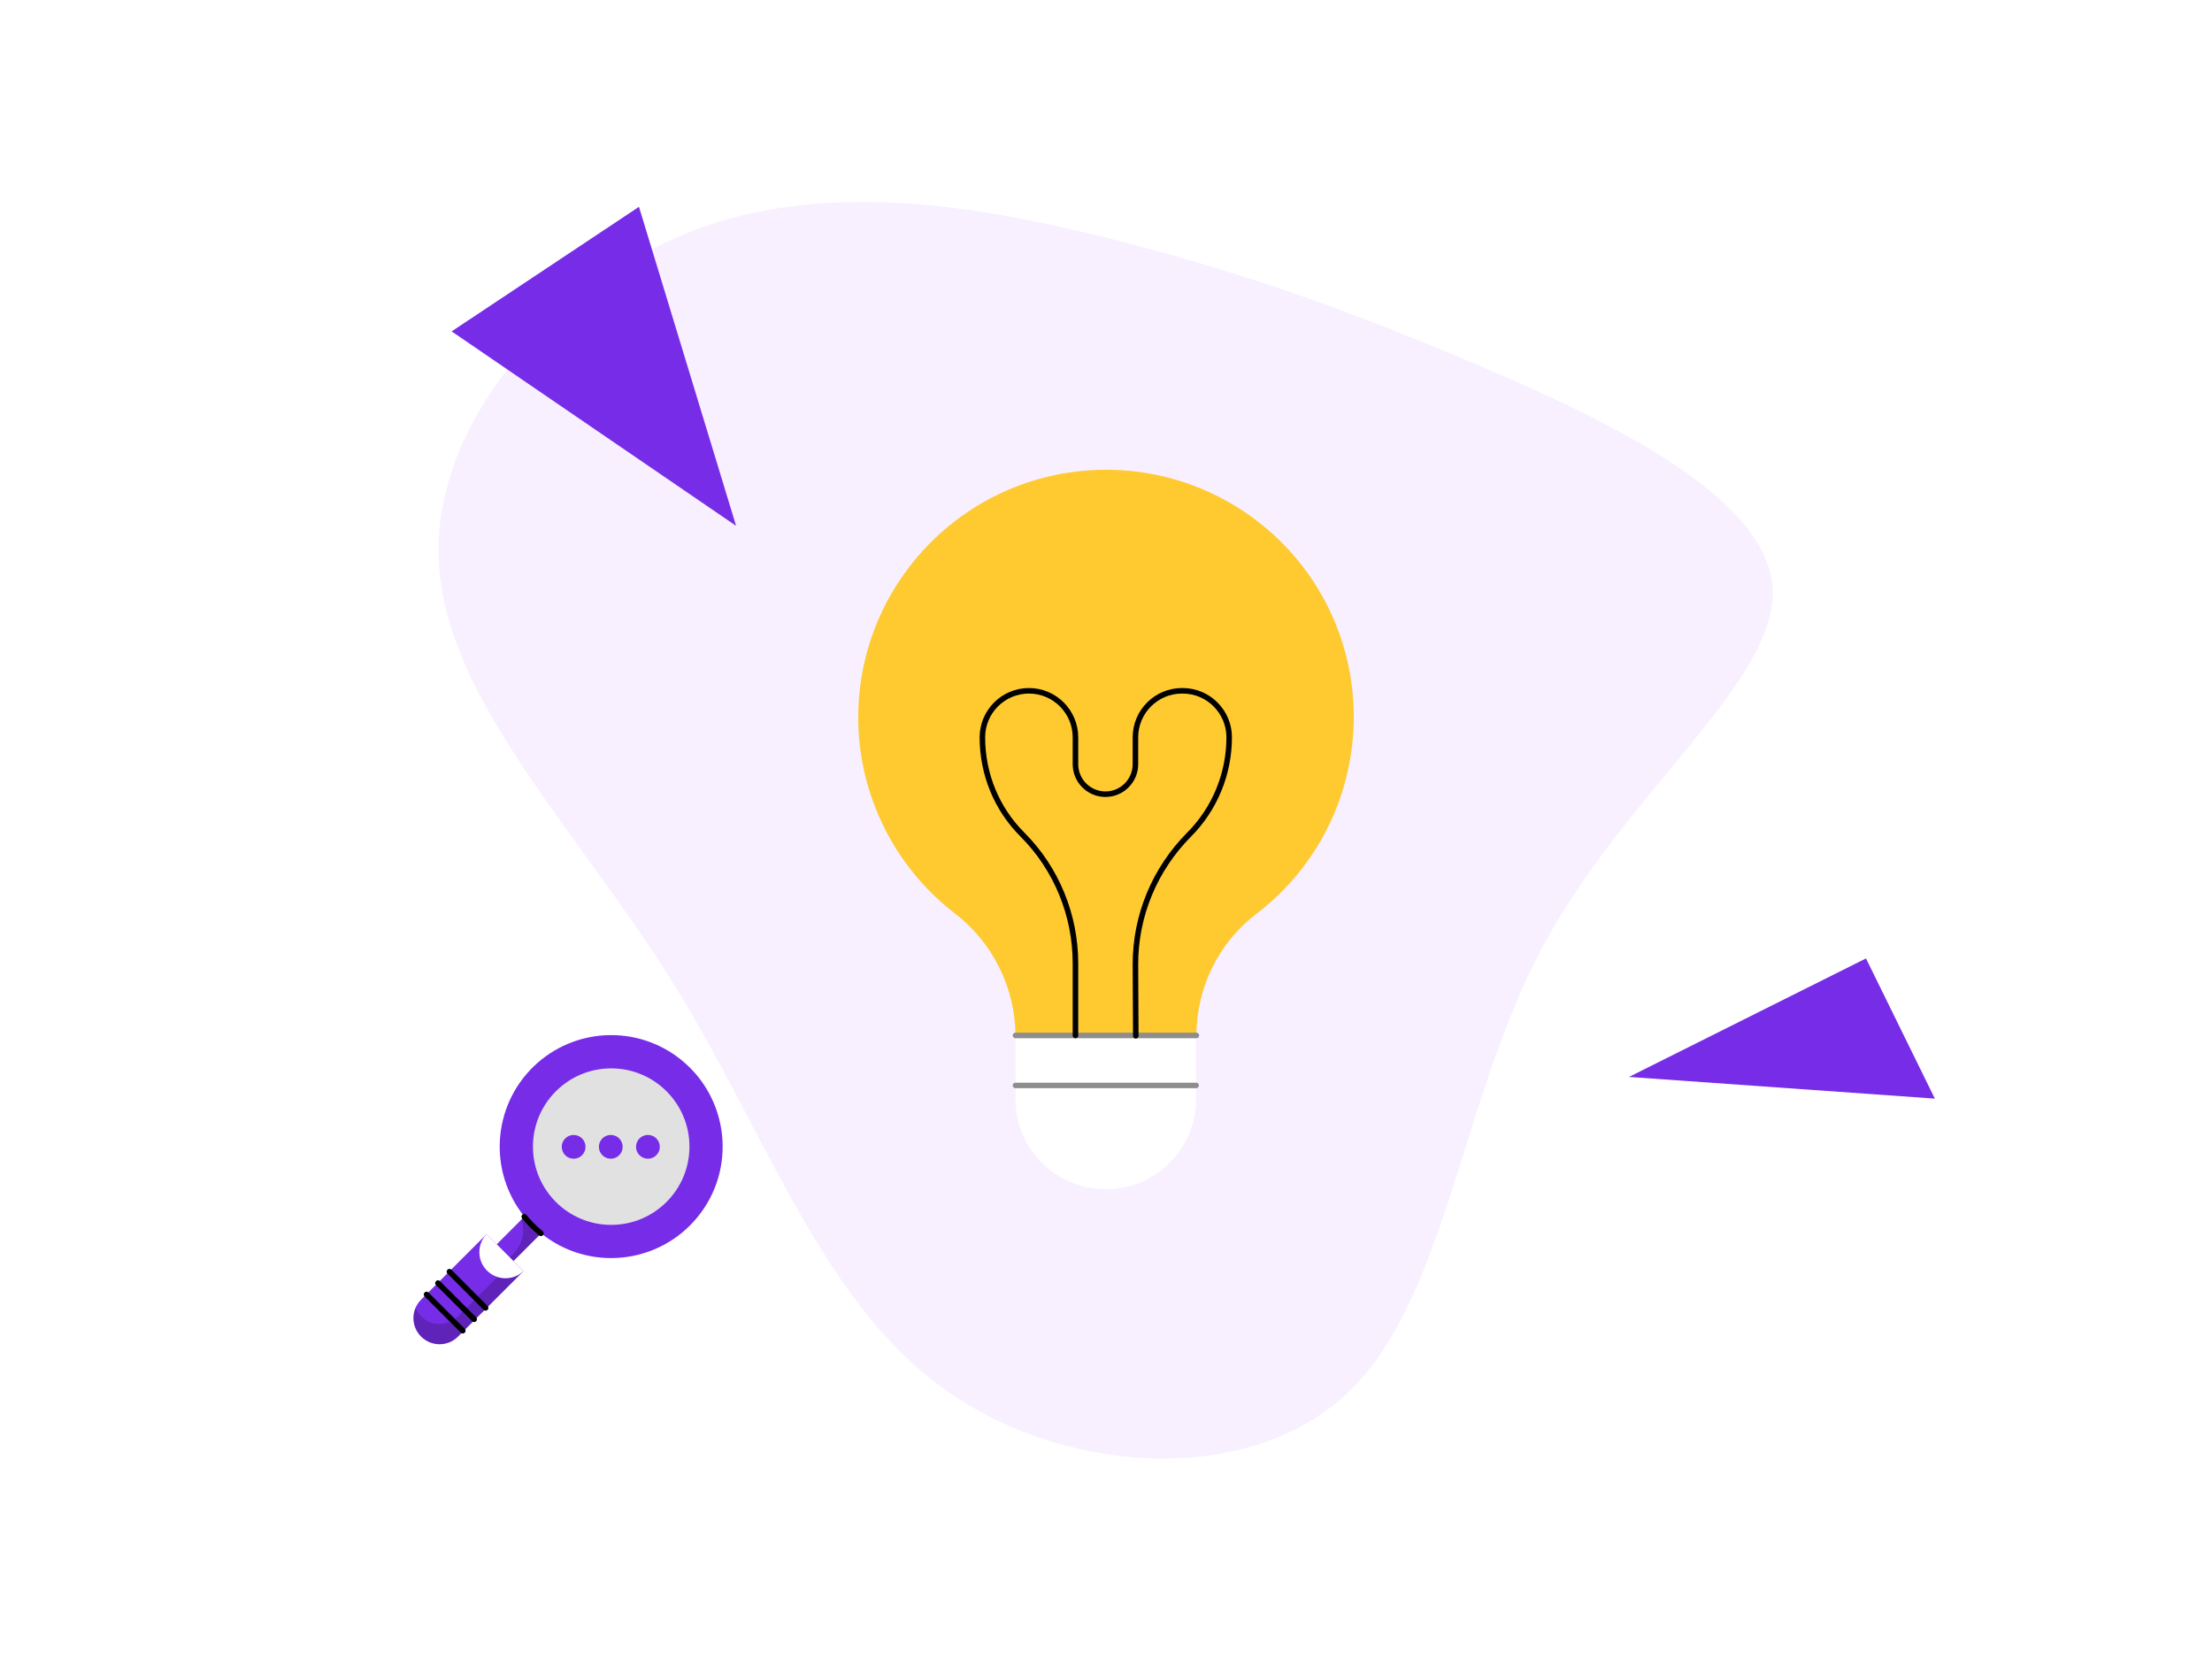 <svg xmlns="http://www.w3.org/2000/svg" height="1200" width="1600" version="1.1" xmlns:xlink="http://www.w3.org/1999/xlink" xmlns:svgjs="http://svgjs.com/svgjs"><rect fill="#ffffff00" width="1600" height="1200"></rect><g><path d="M1070.45 264.69C1164.85 305.05 1279.43 359.82 1282.31 426.83 1284.47 493.85 1175.66 573.12 1115.85 684.82 1056.04 796.51 1045.95 941.36 973.89 1008.38 901.1 1076.12 765.63 1066.75 679.15 1001.89 591.96 937.04 553.04 816.69 485.3 708.6 417.57 600.5 321.72 504.66 317.4 405.94 312.35 307.93 398.83 207.04 499.72 167.41 599.88 128.5 713.74 150.12 808.14 173.9 902.54 198.4 976.05 224.34 1070.45 264.69Z" fill="#f8f0ff" opacity="1" stroke-width="4" stroke="none"></path></g><g><path d="M795.61 339.86C696.63 342.36 618.6 424.38 620.84 523.11 622.09 576.96 647.77 627.57 690.4 660.48 718.07 681.67 734.28 714.33 734.53 748.98L744 768.93H849.71L865.41 748.98C865.41 714.58 881.37 681.92 908.8 660.98 987.33 600.89 1002.54 488.7 942.45 409.92 907.55 364.54 852.95 338.37 795.61 339.86Z" fill="#ffc930" opacity="1" stroke-width="4" stroke="none"></path><path d="M734.53 749.23V794.86C734.53 831.01 763.7 860.18 799.85 860.18 836 860.18 865.17 831.01 865.17 794.86V749.23H734.53Z" fill="#ffffff" opacity="1" stroke-width="4" stroke="none"></path><path d="M734.53 748.98H865.41" stroke="#8d8d8d" stroke-width="4" stroke-linecap="round" stroke-linejoin="round" opacity="1" fill="none"></path><path d="M734.53 785.13H865.17" stroke="#8d8d8d" stroke-width="4" stroke-linecap="round" stroke-linejoin="round" opacity="1" fill="none"></path><path d="M777.91 748.98V696.88C777.91 661.97 764.19 628.32 739.51 603.63 720.81 584.94 710.59 559.76 710.59 533.33 710.59 514.63 725.8 499.67 744.25 499.67 762.95 499.67 777.91 514.88 777.91 533.33V552.77C777.91 564.74 787.63 574.47 799.6 574.47 811.56 574.47 821.29 564.74 821.29 552.77V533.33C821.29 514.63 836.49 499.67 854.94 499.67H855.44C874.14 499.67 889.1 514.88 889.1 533.33 889.1 559.76 878.63 585.19 859.93 603.88 835.25 628.81 821.29 662.22 821.29 697.38L821.54 749.23" stroke="#000000" stroke-width="4" stroke-linecap="round" stroke-linejoin="round" opacity="1" fill="none"></path></g><g><path d="M462.19 149.6L326.69 239.7 532.43 380.35 462.19 149.6Z" fill="#772ce8" opacity="1" stroke-width="4" stroke="none"></path></g><g><path d="M1399.53 794.66L1349.72 693.26 1178.29 778.97 1399.53 794.66Z" fill="#772ce8" opacity="1" stroke-width="4" stroke="none"></path></g><g><path d="M378.61 919.48L351.9 892.77 304.6 940.07C297.21 947.45 297.21 959.39 304.6 966.78 311.98 974.16 323.92 974.16 331.31 966.78L378.61 919.48Z" fill="#772ce8" stroke-linejoin="round" opacity="1" stroke-width="4" stroke="none"></path><path d="M304.6 952.18C311.98 959.56 323.92 959.56 331.31 952.18L371.27 912.21 378.61 919.5 331.31 966.8C323.92 974.18 311.98 974.18 304.6 966.8 298.98 961.18 297.67 952.99 300.55 946.11 301.46 948.33 302.83 950.36 304.6 952.18Z" fill="#000000" opacity="0.2" stroke-width="4" stroke="none"></path><path d="M380.06 879.25L392.18 891.37 371.33 912.22 359.21 900.1 380.06 879.25Z" fill="#772ce8" opacity="1" stroke-width="4" stroke="none"></path><path d="M369.86 908.41C377.65 901.42 380.28 890.9 377.14 882.15L380.07 879.22 392.22 891.36 371.37 912.2 368.64 909.47C369 909.11 369.45 908.76 369.86 908.41Z" fill="#000000" opacity="0.2" stroke-width="4" stroke="none"></path><path d="M386.09 771.31C356.05 800.35 353.11 847.49 379.32 880.02 380.78 881.84 382.35 883.61 384.02 885.33 386.3 887.71 388.78 889.99 391.36 892.06 425.96 920.09 476.75 914.67 504.77 880.07 532.8 845.47 527.38 794.68 492.78 766.66 461.11 741.06 415.38 743.08 386.09 771.31Z" fill="#772ce8" opacity="1" stroke-width="4" stroke="none"></path><path d="M442.09 885.99C410.83 885.99 385.49 860.65 385.49 829.38 385.49 798.12 410.83 772.78 442.09 772.78 473.36 772.78 498.7 798.12 498.7 829.38 498.7 860.65 473.36 885.99 442.09 885.99Z" fill="#e1e1e1" opacity="1" stroke-width="4" stroke="none"></path><path d="M351.93 892.72C344.75 900.26 345.05 912.19 352.59 919.38 359.87 926.31 371.36 926.36 378.64 919.43L351.93 892.72Z" fill="#ffffff" stroke-linejoin="round" opacity="1" stroke-width="4" stroke="none"></path><path d="M414.93 838.13C410.18 838.13 406.33 834.28 406.33 829.53 406.33 824.78 410.18 820.94 414.93 820.94 419.68 820.94 423.53 824.78 423.53 829.53 423.53 834.28 419.68 838.13 414.93 838.13Z" fill="#772ce8" opacity="1" stroke-width="4" stroke="none"></path><path d="M441.79 838.13C437.04 838.13 433.19 834.28 433.19 829.53 433.19 824.78 437.04 820.94 441.79 820.94 446.54 820.94 450.39 824.78 450.39 829.53 450.39 834.28 446.54 838.13 441.79 838.13Z" fill="#772ce8" opacity="1" stroke-width="4" stroke="none"></path><path d="M461.03 833.52C458.83 829.32 460.46 824.12 464.66 821.92 468.87 819.71 474.06 821.33 476.27 825.54 478.48 829.75 476.85 834.95 472.64 837.15 468.44 839.35 463.24 837.73 461.03 833.52Z" fill="#772ce8" opacity="1" stroke-width="4" stroke="none"></path><path d="M351.24 946.04L325.09 919.83" stroke="#000000" stroke-width="4" stroke-linecap="round" stroke-linejoin="round" opacity="1" fill="none"></path><path d="M342.99 954.28L316.79 928.08" stroke="#000000" stroke-width="4" stroke-linecap="round" stroke-linejoin="round" opacity="1" fill="none"></path><path d="M334.75 962.53L308.54 936.32" stroke="#000000" stroke-width="4" stroke-linecap="round" stroke-linejoin="round" opacity="1" fill="none"></path><path d="M379.21 880.07C380.68 881.89 382.25 883.66 383.92 885.38 386.25 887.76 388.67 890.04 391.25 892.11" stroke="#000000" stroke-width="4" stroke-linecap="round" stroke-linejoin="round" opacity="1" fill="none"></path></g></svg>